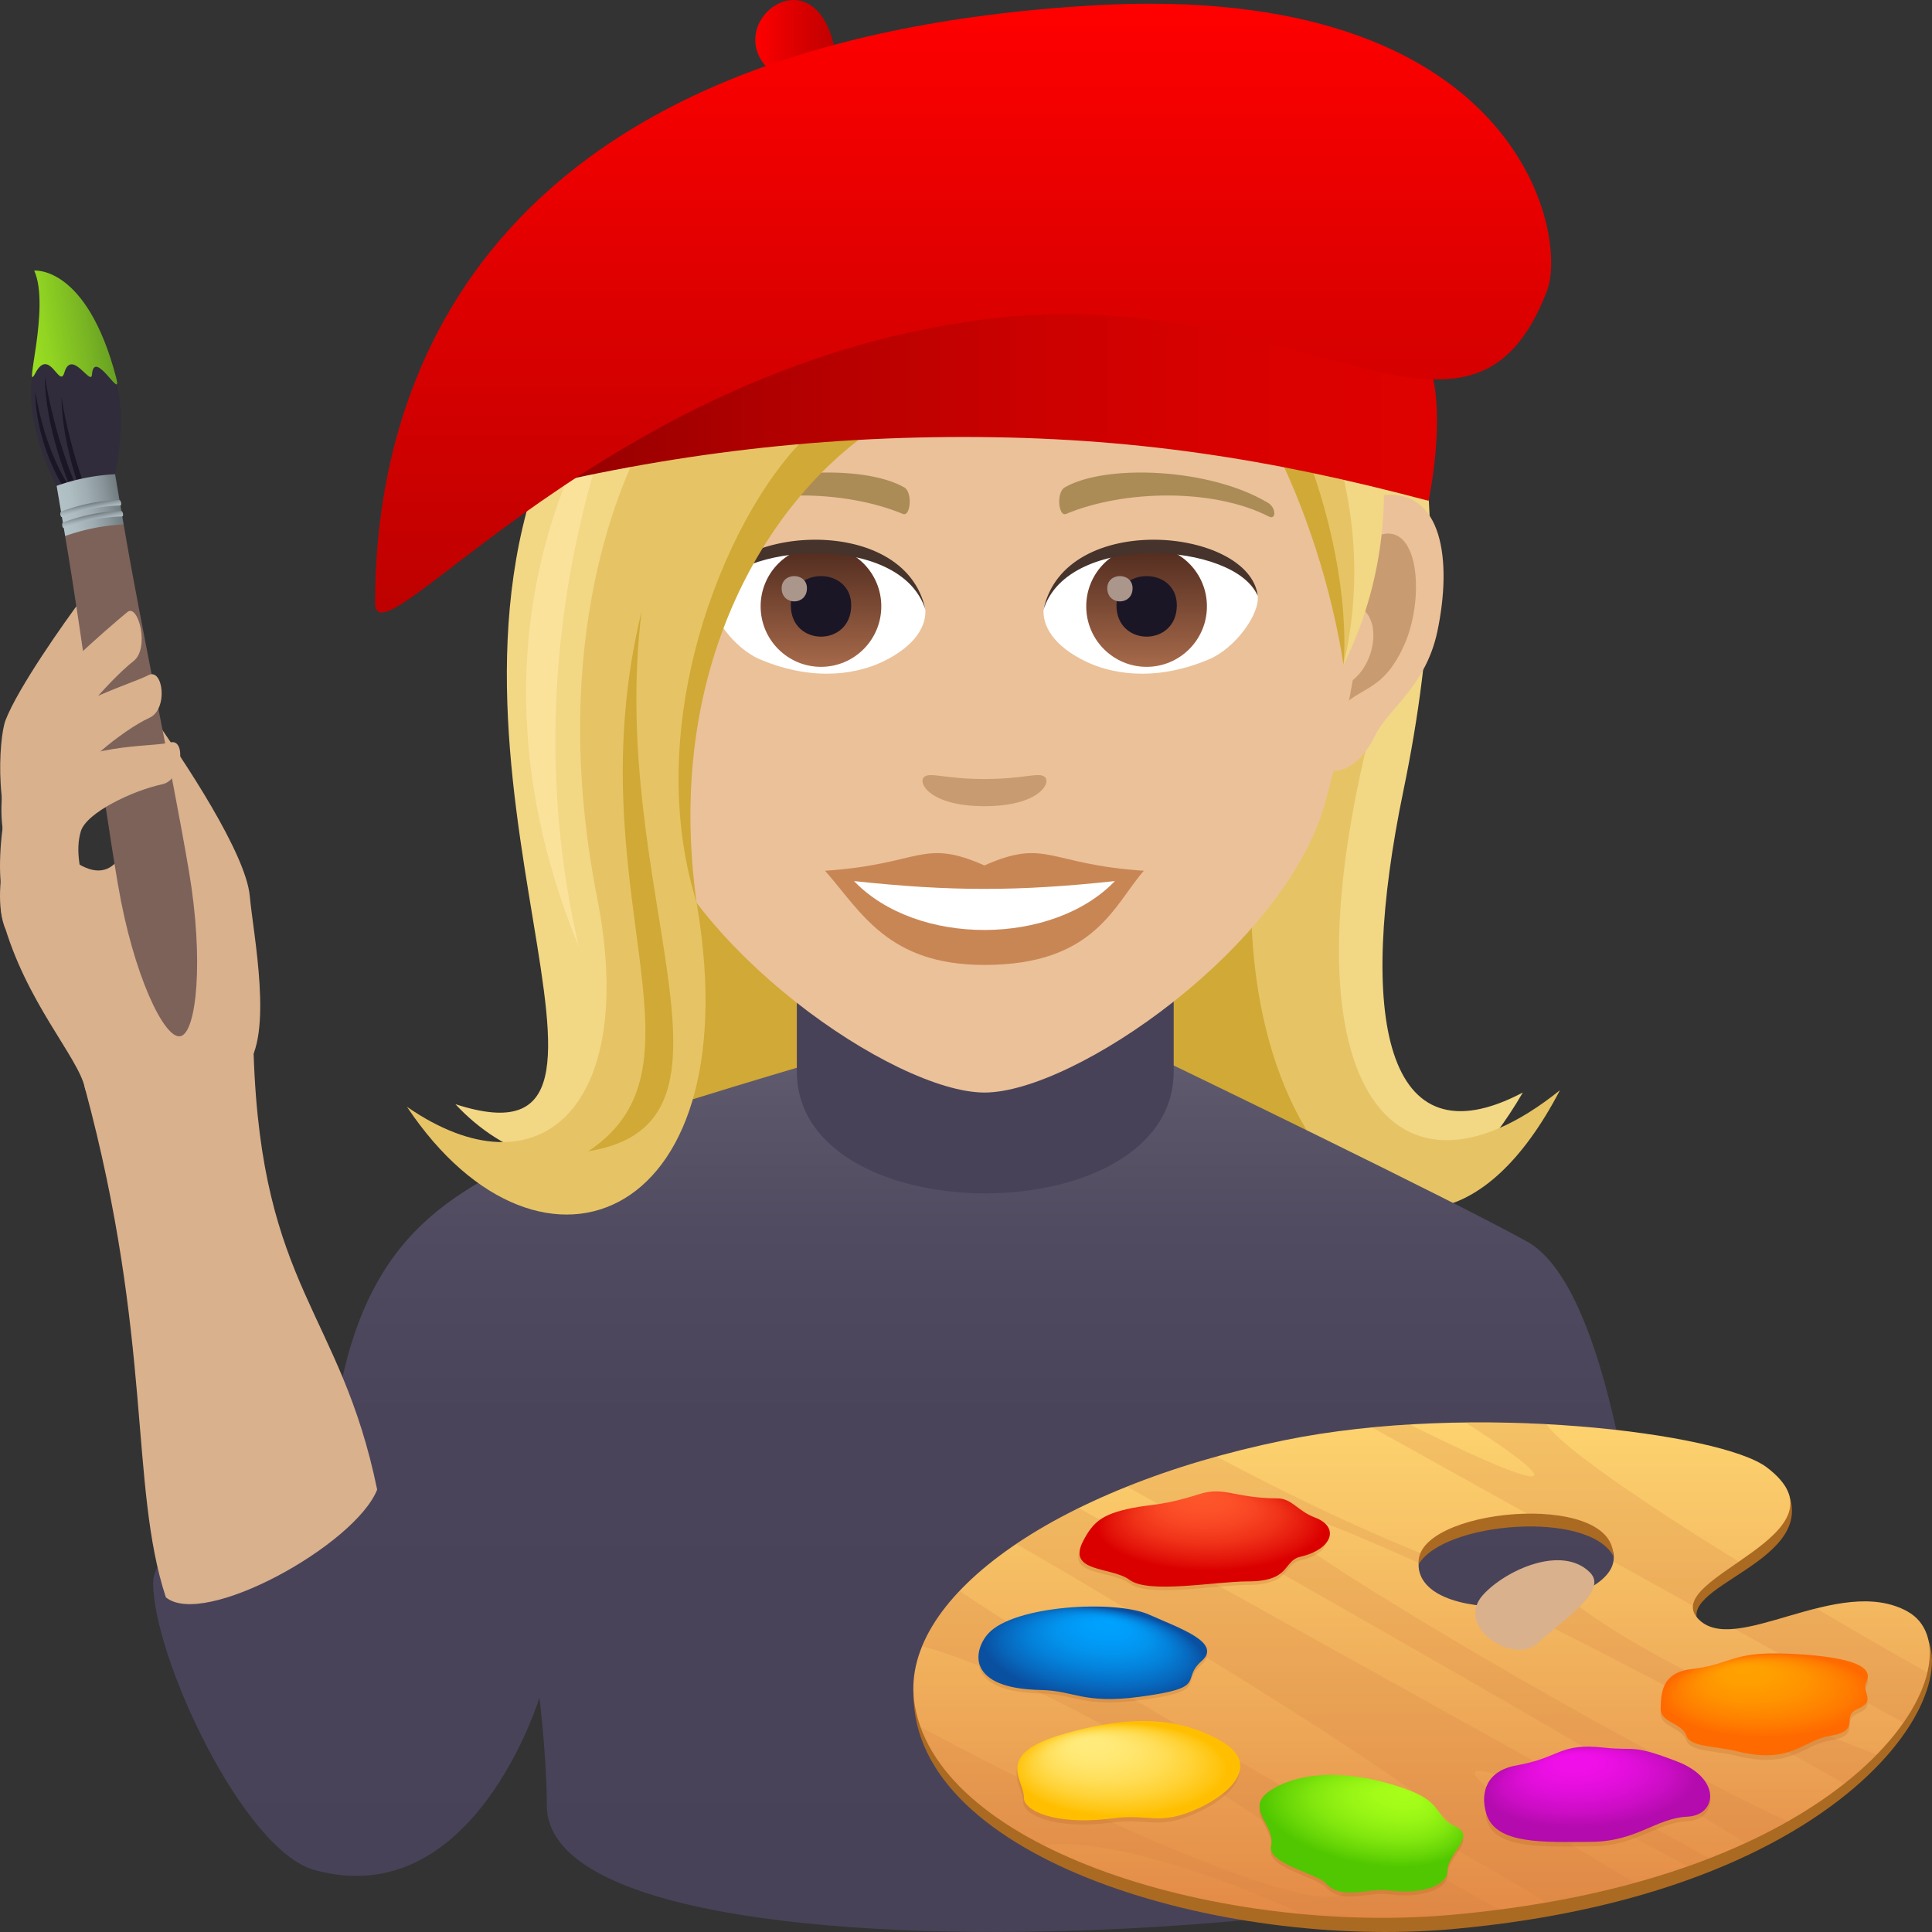 <svg xmlns="http://www.w3.org/2000/svg" xml:space="preserve" style="enable-background:new 0 0 64 64" viewBox="0 0 64 64"><rect x="0" y="0" width="64" height="64" fill="#333333" stroke="none"/><path d="M21.204 28.207h22.867v11.458H21.204z" style="fill:#d1a936"/><path d="M46.49 26.19c1.008-4.867 1.33-9.95.073-14.094 0 0-2.719 2.07-3.755 11.667-1.444 13.385 3.043 20.301 7.638 12.428-4.588 2.42-5.5-2.55-3.956-10z" style="fill:#f2d785"/><path d="m45.806 22.675-3.517 1.358c-3.41 11.97 4.336 21.772 9.387 12.081-5.646 4.544-9.584-.36-5.87-13.439z" style="fill:#e6c465"/><linearGradient id="a" x1="29.985" x2="29.985" y1="63.999" y2="35.264" gradientUnits="userSpaceOnUse"><stop offset="0" style="stop-color:#484258"/><stop offset=".594" style="stop-color:#4a445a"/><stop offset=".808" style="stop-color:#504b60"/><stop offset=".96" style="stop-color:#5c566a"/><stop offset="1" style="stop-color:#605b6e"/></linearGradient><path d="M50.591 41.132c-2.43-1.357-11.775-5.868-11.775-5.868H26.754s-7.545 2.217-9.004 2.925c-3.354 1.628-6.35 3.243-6.839 10.651-2.502.622-5.83 2.248-5.838 3.576-.01 2.46 2.983 8.87 5.334 9.526 5.283 1.477 7.462-5.707 7.462-5.707s.245 1.988.245 3.568c0 6.976 36.782 4.057 36.782-.142 0-2.547-.784-16.564-4.305-18.529z" style="fill:url(#a)"/><path d="M38.88 35.491c0 5.388-12.484 5.388-12.484 0v-5.96H38.88v5.96z" style="fill:#484258"/><path d="M.815 28.509c-1.04-1.155-.863-4.048-.632-4.649.415-1.08 1.962-3.268 2.535-4.03.279-.37 1.008.988.58 1.53-.603.765-1.7 2.816-1.624 3.466.157 1.355-.116 4.507-.859 3.683zm4.679 24.404c-1.214-3.697-.42-8.501-2.68-16.87-.53-1.961 5.54-2.56 5.588-1.128.259 7.788 2.882 8.539 4.092 14.43-.724 1.829-5.739 4.608-7 3.568z" style="fill:#d9b18d"/><path d="M2.813 36.043c-.215-1.02-1.969-2.85-2.719-5.57-.413-1.5 1.185-2.912 2.086-2.155 3.118 2.618 2.176-5.581 2.79-4.719 1.155 1.625 3.18 4.683 3.305 6.09.111 1.246.796 4.62-.141 5.68-1.227 1.389-5.111 1.665-5.32.674z" style="fill:#d9b18d"/><path d="m3.813 15.71-1.912.443c-.65-1.237-1.05-2.78-.798-3.82.308-1.277 2.117-1.98 2.742.297.378 1.374-.032 3.08-.032 3.08z" style="fill:#302c3b"/><path d="m2.268 16.068-.186.043s-.903-1.418-.914-3.144c.328 2.022 1.1 3.101 1.1 3.101z" style="fill:#1a1626"/><path d="m2.484 16.018-.186.043s-.802-1.868-.813-3.594c.328 2.022.999 3.55.999 3.55zm.554.703-.186.043s-.801-1.867-.813-3.593c.329 2.022 1 3.55 1 3.55z" style="fill:#1a1626"/><linearGradient id="b" x1="-378.294" x2="-375.552" y1="-986.004" y2="-986.004" gradientTransform="scale(1 -1) rotate(9.997 -5761.57 1668.7)" gradientUnits="userSpaceOnUse"><stop offset="0" style="stop-color:#9be022"/><stop offset=".267" style="stop-color:#91d422"/><stop offset=".747" style="stop-color:#78b423"/><stop offset="1" style="stop-color:#69a123"/></linearGradient><path d="M1.133 8.964s1.74-.182 2.715 3.545c.22.84-.734-1.017-.802-.097-.03.392-.677-.878-.915-.066-.16.543-.494-.87-.962.018-.41.777.507-2.203-.036-3.4z" style="fill:url(#b)"/><path d="M3.91 29.319c-.572-3.37-1.16-8.077-1.752-11.562.726-1.241 1.938-.385 1.938-.385.592 3.485 1.594 8.138 2.162 11.481.502 2.952.253 5.367-.283 5.473-.536.107-1.563-2.055-2.064-5.007z" style="fill:#7d625a"/><linearGradient id="c" x1="975.885" x2="975.885" y1="-475.228" y2="-473.242" gradientTransform="scale(1 -1) rotate(-80.003 762.05 334.232)" gradientUnits="userSpaceOnUse"><stop offset="0" style="stop-color:#b3c2c6"/><stop offset=".213" style="stop-color:#aebdc1"/><stop offset=".479" style="stop-color:#a0adb2"/><stop offset=".771" style="stop-color:#889499"/><stop offset="1" style="stop-color:#717b80"/></linearGradient><path d="m3.813 15.709.283 1.663a6.817 6.817 0 0 0-1.938.385l-.282-1.663a6.818 6.818 0 0 1 1.938-.385z" style="fill:url(#c)"/><linearGradient id="d" x1="976.217" x2="976.507" y1="-474.238" y2="-474.238" gradientTransform="scale(1 -1) rotate(-80.003 762.05 334.232)" gradientUnits="userSpaceOnUse"><stop offset="0" style="stop-color:#717b80"/><stop offset=".229" style="stop-color:#889499"/><stop offset=".521" style="stop-color:#a0adb2"/><stop offset=".787" style="stop-color:#aebdc1"/><stop offset="1" style="stop-color:#b3c2c6"/></linearGradient><path d="M4.074 17.015c-.009-.05-.034-.09-.057-.089a5.876 5.876 0 0 0-1.932.384c-.021.008-.032.055-.023.105.009.05.033.084.054.075a5.89 5.89 0 0 1 1.932-.383c.023 0 .034-.042.026-.092z" style="fill:url(#d)"/><linearGradient id="e" x1="975.85" x2="976.139" y1="-474.236" y2="-474.236" gradientTransform="scale(1 -1) rotate(-80.003 762.05 334.232)" gradientUnits="userSpaceOnUse"><stop offset="0" style="stop-color:#717b80"/><stop offset=".229" style="stop-color:#889499"/><stop offset=".521" style="stop-color:#a0adb2"/><stop offset=".787" style="stop-color:#aebdc1"/><stop offset="1" style="stop-color:#b3c2c6"/></linearGradient><path d="M4.012 16.654c-.008-.05-.034-.09-.056-.09a5.879 5.879 0 0 0-1.932.384c-.021.008-.032.055-.024.105.009.05.033.084.055.075a5.877 5.877 0 0 1 1.931-.383c.023 0 .035-.042.026-.091z" style="fill:url(#e)"/><path d="M3.43 31.63c0 .97-2.942.083-3.294-.969-.495-1.474.485-4.367.985-4.773 1.62-1.318 3.844-1.116 4.526-1.294.526-.137.399 1.245-.276 1.387-.954.202-2.503.93-2.693 1.556-.395 1.306.752 3.08.752 4.094z" style="fill:#d9b18d"/><path d="M2.037 30.958c0 .97-1.528.021-1.88-1.03-.495-1.475.296-5.087.796-5.493 1.621-1.318 3.34-1.75 3.966-2.071.484-.248.66 1.128.032 1.414-.888.403-2.538 1.768-2.728 2.394-.395 1.306-.186 3.773-.186 4.786z" style="fill:#d9b18d"/><path d="M.341 28.267C-.4 26.901.448 24.13.813 23.6c.656-.953 2.672-2.718 3.406-3.325.358-.296.75 1.195.207 1.622-.765.603-2.311 2.34-2.39 2.99-.163 1.355-1.165 4.356-1.695 3.381z" style="fill:#d9b18d"/><path d="M45.773 16.407c-2.038.248-3.509 7.088-2.228 8.893.18.253 1.23.655 2.008-.939.431-.882 1.675-1.618 2.06-3.437.495-2.332.187-4.763-1.84-4.517zm-26.322 0c2.038.248 3.51 7.088 2.227 8.893-.179.253-1.23.655-2.008-.939-.43-.882-1.675-1.618-2.06-3.437-.495-2.332-.186-4.764 1.841-4.517z" style="fill:#ebc199"/><path d="M45.717 17.72c-.53.167-1.11.98-1.426 2.33 1.858-.4 1.394 2.702-.22 2.76.013.311.035.633.073.97.778-1.132 1.568-.677 2.351-2.364.706-1.519.54-4.11-.778-3.696zm-24.786 2.324c-.315-1.346-.893-2.159-1.424-2.324-1.317-.416-1.485 2.178-.78 3.697.783 1.687 1.573 1.232 2.353 2.364.038-.338.06-.66.072-.972-1.598-.078-2.055-3.143-.22-2.765z" style="fill:#c99b71"/><path d="M32.612 3.255c-8.829 0-13.08 7.208-12.55 16.477.11 1.863.626 4.551 1.264 6.853 1.324 4.787 8.31 9.607 11.286 9.607 2.974 0 9.961-4.82 11.286-9.607.638-2.303 1.155-4.99 1.264-6.853.53-9.269-3.72-16.477-12.55-16.477z" style="fill:#ebc199"/><path d="M32.61 28.668c-2.069-.913-2.085-.037-5.279.177 1.2 1.365 2.082 3.12 5.278 3.12 3.67 0 4.29-1.993 5.283-3.12-3.198-.214-3.21-1.09-5.282-.177z" style="fill:#c98655"/><path d="M28.29 29.186c2.085 2.175 6.583 2.147 8.642.001-3.21.345-5.43.345-8.642 0z" style="fill:#fff"/><path d="M41.992 16.65c-1.918-1.148-5.359-1.288-6.719-.506-.289.157-.212.985.038.882 1.942-.81 4.9-.85 6.723.086.244.124.25-.297-.042-.463zm-18.762 0c1.917-1.148 5.357-1.288 6.721-.506.29.157.211.985-.039.882-1.943-.81-4.898-.852-6.723.086-.245.124-.25-.297.04-.463z" style="fill:#ab8c57"/><path d="M34.596 25.726c-.21-.148-.703.08-1.985.08-1.28 0-1.774-.227-1.984-.08-.252.177.15.98 1.984.98 1.835 0 2.238-.8 1.985-.98z" style="fill:#c99b71"/><path d="M30.647 20.125c.075.586-.322 1.281-1.42 1.801-.697.331-2.148.721-4.055-.086-.854-.36-1.687-1.487-1.612-2.108 1.033-1.954 6.12-2.24 7.087.393z" style="fill:#fff"/><linearGradient id="f" x1="-1213.156" x2="-1213.156" y1="171.265" y2="170.655" gradientTransform="translate(7997.75 -1103.139) scale(6.57)" gradientUnits="userSpaceOnUse"><stop offset="0" style="stop-color:#a6694a"/><stop offset="1" style="stop-color:#4f2a1e"/></linearGradient><path d="M27.196 18.082c1.104 0 1.998.897 1.998 2.004s-.895 2.004-1.998 2.004c-1.104 0-1.999-.897-1.999-2.004s.895-2.004 2-2.004z" style="fill:url(#f)"/><path d="M26.197 20.05c0 1.386 2 1.386 2 0 0-1.288-2-1.288-2 0z" style="fill:#1a1626"/><path d="M25.893 19.487c0 .581.838.581.838 0 0-.538-.838-.538-.838 0z" style="fill:#ab968c"/><path d="M30.657 20.202c-.812-2.615-6.344-2.229-7.097-.47.28-2.252 6.405-2.846 7.097.47z" style="fill:#45332c"/><path d="M34.576 20.125c-.075.586.322 1.281 1.42 1.801.697.331 2.148.721 4.055-.086.856-.36 1.687-1.487 1.612-2.108-1.032-1.954-6.12-2.24-7.087.393z" style="fill:#fff"/><linearGradient id="g" x1="-1214.213" x2="-1214.213" y1="171.265" y2="170.655" gradientTransform="translate(8015.48 -1103.139) scale(6.57)" gradientUnits="userSpaceOnUse"><stop offset="0" style="stop-color:#a6694a"/><stop offset="1" style="stop-color:#4f2a1e"/></linearGradient><ellipse cx="37.982" cy="20.086" rx="1.999" ry="2.004" style="fill:url(#g)"/><path d="M36.984 20.05c0 1.386 2 1.386 2 0 0-1.288-2-1.288-2 0z" style="fill:#1a1626"/><path d="M36.68 19.487c0 .581.838.581.838 0 0-.538-.838-.538-.838 0z" style="fill:#ab968c"/><path d="M34.567 20.202c.81-2.614 6.34-2.24 7.096-.47-.28-2.252-6.405-2.846-7.096.47z" style="fill:#45332c"/><path d="M42.35 14.468c.903 2.135 2.02 5.195 2.157 7.558 1.371-2.787 1.492-5.467 1.228-7.558H42.35z" style="fill:#f2d785"/><path d="M42.35 14.468c.903 2.135 2.02 5.195 2.157 7.558.69-2.97.268-5.593-.376-7.558H42.35z" style="fill:#e6c465"/><path d="M42.043 14.468c1.207 2.273 2.085 5.093 2.464 7.558.161-2.182-.414-5.082-1.454-7.558h-1.01z" style="fill:#d1a936"/><path d="M24.399 14.364h-6.028c-5.021 10.88 4.207 24.64-3.284 22.214 3.233 3.493 9.145 2.73 7.59-6.413-1.252-7.358.708-13.345 1.722-15.8z" style="fill:#f2d785"/><path d="M27.067 14.364h-5.634c-.728 1.292-3.352 6.725-1.653 15.367 1.372 6.981-1.95 9.938-6.298 6.934 4.467 6.696 11.577 3.775 9.527-7.135-1.485-7.9 2.916-13.795 4.058-15.166z" style="fill:#e6c465"/><path d="M28.724 14.364h-1.89c-2.495 2.223-5.704 9.253-3.757 15.543-1.091-7.782 2.355-13.203 5.647-15.543z" style="fill:#d1a936"/><path d="M21.039 11.905s-6.685 7.719-1.865 19.458C16.666 20.59 21.04 11.905 21.04 11.905z" style="fill:#fae29b"/><path d="M21.257 20.233c-2.237 9.208 2.576 15.033-1.774 17.906 5.837-.946.608-8.593 1.774-17.906z" style="fill:#d1a936"/><linearGradient id="h" x1="15.909" x2="47.604" y1="13.185" y2="13.185" gradientUnits="userSpaceOnUse"><stop offset="0" style="stop-color:#8a0000"/><stop offset=".036" style="stop-color:#8f0000"/><stop offset=".309" style="stop-color:#b10000"/><stop offset=".568" style="stop-color:#ca0100"/><stop offset=".805" style="stop-color:#d90100"/><stop offset="1" style="stop-color:#de0100"/></linearGradient><path d="M47.395 12.24c-4.869-2.46-10.309-2.46-15.338-2.46-5.032 0-10.424 1.651-15.477 2.866-.62 1.272-.67 3.944-.67 3.944 5.266-1.404 10.48-2.114 16.008-2.114s10.137.71 15.405 2.114c0 0 .58-2.709.072-4.35z" style="fill:url(#h)"/><linearGradient id="i" x1="25.02" x2="27.706" y1="1.343" y2="1.343" gradientUnits="userSpaceOnUse"><stop offset="0" style="stop-color:red"/><stop offset=".401" style="stop-color:#e30000"/><stop offset="1" style="stop-color:#bd0100"/></linearGradient><path d="m26 2.685 1.707-.768c-.597-3.99-4.462-.752-1.707.768z" style="fill:url(#i)"/><linearGradient id="j" x1="31.905" x2="31.905" y1="20.291" y2=".123" gradientUnits="userSpaceOnUse"><stop offset="0" style="stop-color:#bd0100"/><stop offset=".599" style="stop-color:#e30000"/><stop offset="1" style="stop-color:red"/></linearGradient><path d="M51.244 9.64c-2.538 6.614-8.095-.202-18.153.885-12.92 1.397-20.665 11.69-20.665 9.448 0-7.84 3.989-18.63 23.76-19.793C50.283-.648 51.97 7.745 51.244 9.64z" style="fill:url(#j)"/><path d="M63.266 53.633c-2.284-1.258-5.682 1.606-6.88.282-1.247-1.378 4.14-2.137 2.742-4.691l-6.31 5.763-22.557 1.13c0 5.516 10.26 8.456 17.815 7.79 13.989-1.239 17.712-8.884 15.19-10.274z" style="fill:#ab6a22"/><linearGradient id="k" x1="47.091" x2="47.091" y1="63.367" y2="46.956" gradientTransform="translate(0 .163)" gradientUnits="userSpaceOnUse"><stop offset="0" style="stop-color:#e38a47"/><stop offset=".294" style="stop-color:#eba053"/><stop offset="1" style="stop-color:#fdd36f"/></linearGradient><path d="M63.186 53.38c-2.285-1.259-5.75 1.552-6.948.228-1.246-1.378 5.265-2.76 2.279-5.007-1.491-1.123-9.682-2.182-15.992-.887-7.623 1.564-12.839 5.282-12.22 8.792.852 4.83 10.216 7.592 17.77 6.925 13.99-1.238 17.633-8.661 15.111-10.05zm-16.16-1.292c-.545-1.937 5.854-2.666 6.4-.73.546 1.936-5.853 2.666-6.4.73z" style="fill:url(#k)"/><path d="M31.79 52.702c-.565.596-.988 1.211-1.244 1.835 4.5 1.152 14.919 7.657 13.901 8.222-1.027.57-7.106-1.87-13.948-5.55.568 1.57 2.056 2.893 4.066 3.917 1.666-.247 4.996.651 8.597 2.283 1.653.15 3.324.163 4.914.023.55-.05 1.078-.11 1.597-.177-4.02-2.197-14.668-8.347-17.883-10.553zm1.877-1.557c3.938 2.25 15.02 8.986 14.347 9.36-.2.112-.728.026-1.51-.219 1.695.949 3.274 1.866 4.722 2.733a31.219 31.219 0 0 0 2.947-.654c-3.326-1.905-5.635-3.5-5.293-3.69.355-.197 3.43 1.189 7.027 3.15.242-.085.48-.173.711-.263l-20.88-11.605a17.66 17.66 0 0 0-2.071 1.188zm18.24 1.767a7.306 7.306 0 0 1-1.874.309 221.92 221.92 0 0 1 9.702 5.101c.461.257.908.51 1.356.762.404-.32.765-.641 1.08-.963 0 0-6.885-2.51-10.264-5.209zM41.79 49.963c.375-.208 2.32.495 5.211 1.816a.834.834 0 0 1 .098-.31c-2-.81-4.35-1.914-6.796-3.218a28.473 28.473 0 0 0-2.97.996c5.188 2.883 15.709 8.883 20.49 11.801.5-.23.966-.469 1.399-.715-5.663-2.616-18.124-9.985-17.432-10.37zm21.259 7.104c.41-.59.675-1.155.796-1.664a203.943 203.943 0 0 1-3.675-2.121c-.984.246-1.944.605-2.712.677l5.59 3.108zm-9.623-5.709a.82.82 0 0 1 .019.37l2.638 1.467c.043-.466.767-.943 1.52-1.462-3.532-2.177-5.919-3.87-6.376-4.554a41.464 41.464 0 0 0-2.68-.056c1.56 1 2.439 1.67 2.257 1.771-.21.117-1.805-.56-4.106-1.706a35.22 35.22 0 0 0-1.248.097l5.283 2.937c1.292.006 2.473.353 2.693 1.136z" style="opacity:.2;fill:#d48142"/><path d="M53.44 51.539c.023-2.202-6.619-1.57-6.445.278.84-1.41 5.614-1.797 6.445-.278z" style="fill:#ab6a22"/><path d="M43.559 50.387c-.492-.43-7.23.083-7.675.773-.676 1.046.932.846 1.535 1.293.637.473 2.838.05 3.916.05 1.439 0 1.152-.678 1.743-.816 1.065-.247 1.012-.835.48-1.3z" style="opacity:.15;fill:#9c4900"/><radialGradient id="l" cx="68.477" cy="-419.342" r="3.919" fx="68.463" fy="-416.536" gradientTransform="matrix(.958 -.047 -.105 -.373 -69.514 -102.645)" gradientUnits="userSpaceOnUse"><stop offset="0" style="stop-color:#ff562b"/><stop offset=".211" style="stop-color:#fd5229"/><stop offset=".429" style="stop-color:#f84523"/><stop offset=".651" style="stop-color:#ef3118"/><stop offset=".874" style="stop-color:#e3140a"/><stop offset="1" style="stop-color:#db0000"/></radialGradient><path d="M43.559 50.27c-.58-.22-.76-.633-1.248-.635-1.403-.005-1.757-.404-2.584-.14-1.218.388-1.552.324-2.232.462-.999.203-1.289.471-1.611 1.085-.56 1.066.932.846 1.535 1.294.637.473 2.838.05 3.916.05 1.439 0 1.152-.68 1.743-.817 1.065-.247 1.311-.985.48-1.3z" style="fill:url(#l)"/><path d="M61.825 55.861c.345-.653-1.135-.872-2.66-.93-1.827-.068-1.816.359-3.12.51-.979.115-1.017.74-1.036 1.309-.015.47.712.47.86.91.123.368.953.33 1.655.504 1.82.45 2.175-.355 3.095-.507 1.101-.182.305-.639.937-.904.614-.258.092-.554.27-.892z" style="opacity:.15;fill:#9c4900"/><radialGradient id="m" cx="87.495" cy="-432.851" r="3.642" fx="87.481" fy="-430.243" gradientTransform="matrix(.901 -.145 -.322 -.351 -159.65 -83.085)" gradientUnits="userSpaceOnUse"><stop offset="0" style="stop-color:#ffa200"/><stop offset=".263" style="stop-color:#ff9e00"/><stop offset=".535" style="stop-color:#ff9100"/><stop offset=".81" style="stop-color:#ff7d00"/><stop offset="1" style="stop-color:#ff6a00"/></radialGradient><path d="M61.825 55.708c.345-.653-1.135-.873-2.66-.93-1.827-.068-1.816.359-3.12.51-.979.115-1.017.74-1.036 1.309-.015.47.712.47.86.91.123.368.953.33 1.655.504 1.82.45 2.175-.355 3.095-.507 1.101-.182.305-.64.937-.904.614-.258.092-.555.27-.892z" style="fill:url(#m)"/><path d="M55.545 58.496c-1.265-.457-6.546.474-6.313 1.725.193 1.042 1.889.954 3.48.943 1.51-.011 2.139-.784 3.185-.834.978-.046 1.176-1.281-.352-1.834z" style="opacity:.15;fill:#9c4900"/><radialGradient id="n" cx="63.203" cy="-352.815" r="3.698" fx="63.189" fy="-350.167" gradientTransform="matrix(.923 -.149 -.235 -.355 -88.57 -56.686)" gradientUnits="userSpaceOnUse"><stop offset="0" style="stop-color:#f20fea"/><stop offset=".247" style="stop-color:#ee0fe6"/><stop offset=".503" style="stop-color:#e10eda"/><stop offset=".763" style="stop-color:#cd0dc6"/><stop offset="1" style="stop-color:#b30bad"/></radialGradient><path d="M55.545 58.346c-1.511-.578-1.34-.34-2.39-.452-1.523-.164-1.429.32-2.929.59-.994.179-1.193.904-.994 1.586.3 1.035 1.889.954 3.48.943 1.51-.01 2.139-.784 3.185-.833.978-.047 1.149-1.26-.352-1.834z" style="fill:url(#n)"/><path d="M43.928 62.522c.506.568 1.404.137 2.09.23 1.17.156 1.948-.22 1.931-.638-.023-.581.98-1.147.269-1.479-.702-.327-.41-.754-1.476-1.176-1.324-.525-3.23-.837-4.542-.092-1.105.627.076 1.187-.095 1.902-.143.6 1.525.918 1.823 1.253z" style="opacity:.15;fill:#9c4900"/><radialGradient id="o" cx="666.532" cy="-682.451" r="3.957" fx="666.518" fy="-679.618" gradientTransform="matrix(-.755 -.327 .46 -.281 862.445 86.335)" gradientUnits="userSpaceOnUse"><stop offset="0" style="stop-color:#a7ff19"/><stop offset=".209" style="stop-color:#a3fc18"/><stop offset=".426" style="stop-color:#96f414"/><stop offset=".647" style="stop-color:#82e70e"/><stop offset=".868" style="stop-color:#65d406"/><stop offset="1" style="stop-color:#50c700"/></radialGradient><path d="M43.928 62.393c.506.569 1.404.137 2.09.23 1.17.156 1.948-.22 1.931-.637-.023-.582.98-1.148.269-1.48-.702-.326-.41-.754-1.476-1.176-1.324-.524-3.23-.837-4.542-.092-1.105.628.076 1.187-.095 1.902-.143.6 1.525.918 1.823 1.253z" style="fill:url(#o)"/><path d="M39.803 55.14c.696-.61-.723-1.086-1.738-1.539-1.115-.498-4.492-.312-5.333.633-.501.563-.72 1.818 1.742 1.863 1.118.02 1.406.474 3.262.228 2.35-.31 1.34-.546 2.067-1.184z" style="opacity:.15;fill:#9c4900"/><radialGradient id="p" cx="142.586" cy="-579.769" r="3.953" fx="142.571" fy="-576.938" gradientTransform="matrix(.917 .159 .166 -.367 1.74 -180.693)" gradientUnits="userSpaceOnUse"><stop offset="0" style="stop-color:#00a2ff"/><stop offset=".201" style="stop-color:#009efb"/><stop offset=".41" style="stop-color:#0294ee"/><stop offset=".622" style="stop-color:#0481da"/><stop offset=".835" style="stop-color:#0768bd"/><stop offset="1" style="stop-color:#0a50a1"/></radialGradient><path d="M39.803 55.026c.696-.612-.723-1.086-1.738-1.54-1.115-.497-4.492-.311-5.333.633-.501.563-.72 1.818 1.742 1.864 1.118.02 1.406.473 3.262.228 2.35-.311 1.34-.547 2.067-1.185z" style="fill:url(#p)"/><path d="M35.179 57.587c-2.304.672-1.273 1.517-1.286 2.102-.008.428 1.044.935 2.934.685 1.261-.166 1.532.275 2.874-.346 1.048-.485 2.062-1.45.704-2.225-1.393-.794-3.035-.855-5.226-.216z" style="opacity:.15;fill:#9c4900"/><radialGradient id="q" cx="72.656" cy="-270.213" r="3.444" fx="72.643" fy="-267.747" gradientTransform="matrix(.904 -.218 -.485 -.39 -159.613 -30.921)" gradientUnits="userSpaceOnUse"><stop offset="0" style="stop-color:#ffeb7d"/><stop offset=".174" style="stop-color:#ffea79"/><stop offset=".354" style="stop-color:#ffe56c"/><stop offset=".537" style="stop-color:#ffde58"/><stop offset=".722" style="stop-color:#ffd43b"/><stop offset=".907" style="stop-color:#ffc716"/><stop offset="1" style="stop-color:#ffbf00"/></radialGradient><path d="M40.43 57.663c-1.393-.794-3.034-.855-5.226-.215-2.303.671-1.273 1.516-1.285 2.102-.009.427 1.043.934 2.934.685 1.26-.167 1.532.275 2.873-.346 1.048-.486 2.063-1.451.704-2.226z" style="fill:url(#q)"/><path d="M52.663 52.083c-.93-.917-2.783-.074-3.531.744-.97 1.06 1.014 2.347 1.821 1.595.883-.822 2.338-1.72 1.71-2.339z" style="fill:#d9b18d"/></svg>